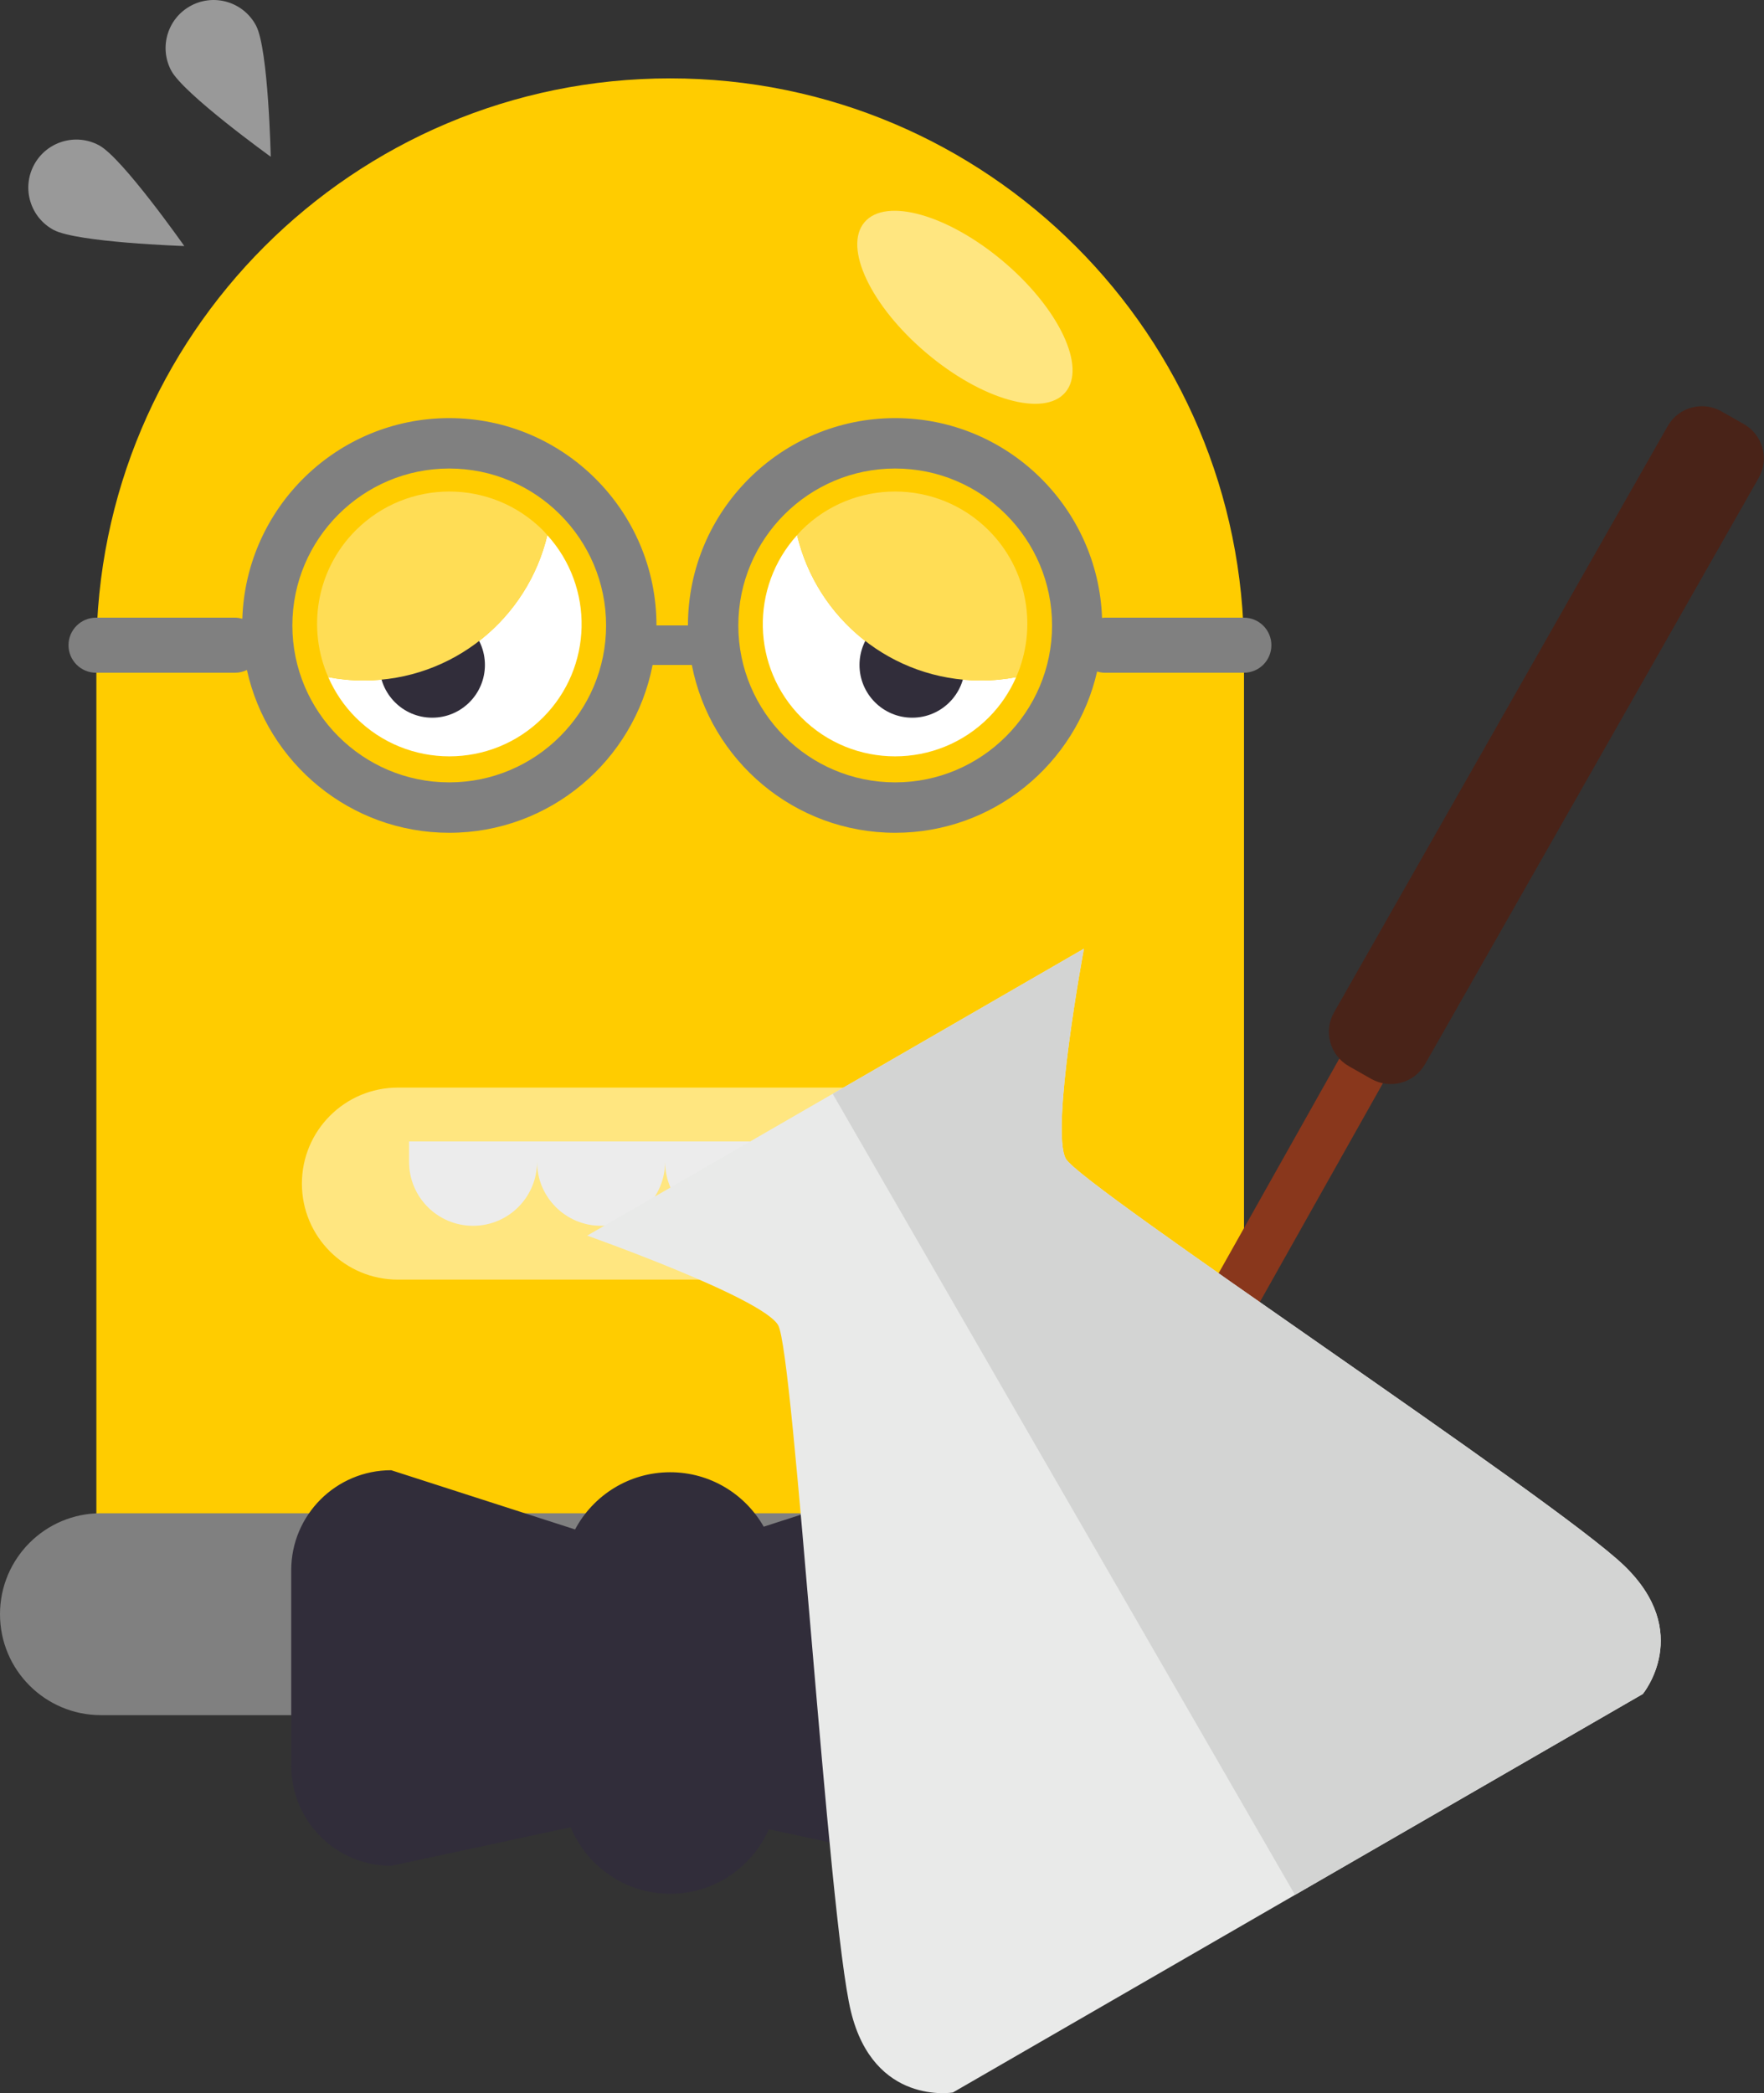 <?xml version="1.0" encoding="UTF-8" standalone="no"?>
<!-- Created with Inkscape (http://www.inkscape.org/) -->

<svg
   xmlns:dc="http://purl.org/dc/elements/1.1/"
   xmlns:cc="http://creativecommons.org/ns#"
   xmlns:rdf="http://www.w3.org/1999/02/22-rdf-syntax-ns#"
   xmlns:svg="http://www.w3.org/2000/svg"
   xmlns="http://www.w3.org/2000/svg"
   xmlns:sodipodi="http://sodipodi.sourceforge.net/DTD/sodipodi-0.dtd"
   xmlns:inkscape="http://www.inkscape.org/namespaces/inkscape"
   id="svg2"
   version="1.1"
   inkscape:version="0.91 r13725"
   xml:space="preserve"
   width="218.811"
   height="259.518"
   viewBox="0 0 218.811 259.518"
   sodipodi:docname="logo4.svg"><rect x="0" y="0" width="218.811" height="259.518" fill="#333333" stroke="none"/><defs
     id="defs6" /><sodipodi:namedview
     pagecolor="#ffffff"
     bordercolor="#666666"
     borderopacity="1"
     objecttolerance="10"
     gridtolerance="10"
     guidetolerance="10"
     inkscape:pageopacity="0"
     inkscape:pageshadow="2"
     inkscape:window-width="1920"
     inkscape:window-height="1043"
     id="namedview4"
     showgrid="false"
     fit-margin-top="0"
     fit-margin-left="0"
     fit-margin-right="0"
     fit-margin-bottom="0"
     inkscape:zoom="1.2914786"
     inkscape:cx="322.06572"
     inkscape:cy="108.49568"
     inkscape:window-x="0"
     inkscape:window-y="0"
     inkscape:window-maximized="1"
     inkscape:current-layer="g12" /><g
     id="g10"
     inkscape:groupmode="layer"
     inkscape:label="ink_ext_XXXXXX"
     transform="matrix(1.25,0,0,-1.25,-415.239,667.218)"><g
       id="g12"
       transform="scale(0.1,0.1)"><path
         d="m 4556.387,3736.603 0,953.97 c 0,314.49 -254.93,569.43 -569.42,569.43 -314.49,0 -569.424,-254.94 -569.424,-569.43 l 0,-953.97 1138.844,0"
         style="fill:#ffcc00;fill-opacity:1;fill-rule:nonzero;stroke:none"
         id="path1498"
         inkscape:connector-curvature="0" /><path
         d="m 4641.877,3736.603 c 0,-55.3 -44.83,-100.13 -100.13,-100.13 l -1119.708,0 c -55.297,0 -100.129,44.83 -100.129,100.13 l 0,0 c 0,55.3 44.832,100.13 100.129,100.13 l 1119.708,0 c 55.3,0 100.13,-44.83 100.13,-100.13 l 0,0"
         style="fill:#808080;fill-opacity:1;fill-rule:nonzero;stroke:none"
         id="path1500"
         inkscape:connector-curvature="0" /><path
         d="m 4112.897,4806.913 c -46.74,-51.56 -45.39,-131.19 4.35,-180.94 51.29,-51.29 134.46,-51.29 185.75,0 11.89,11.89 20.9,25.54 27.28,40.07 -11.35,-2.14 -23.04,-3.31 -35,-3.31 -88.62,0 -162.83,61.52 -182.38,144.18"
         style="fill:#ffffff;fill-opacity:1;fill-rule:nonzero;stroke:none"
         id="path1502"
         inkscape:connector-curvature="0" /><path
         d="m 4279.447,4678.163 c 0,28.89 -23.42,52.31 -52.31,52.31 -28.89,0 -52.31,-23.42 -52.31,-52.31 0,-28.88 23.42,-52.31 52.31,-52.31 28.89,0 52.31,23.43 52.31,52.31"
         style="fill:#312d3a;fill-opacity:1;fill-rule:nonzero;stroke:none"
         id="path1504"
         inkscape:connector-curvature="0" /><path
         d="m 4302.997,4811.723 c -51.29,51.29 -134.46,51.29 -185.75,0 -1.54,-1.55 -2.89,-3.21 -4.35,-4.81 19.55,-82.66 93.76,-144.18 182.38,-144.18 11.96,0 23.65,1.17 35,3.31 21.12,48.12 12.11,106.28 -27.28,145.68"
         style="fill:#ffdd55;fill-opacity:1;fill-rule:nonzero;stroke:none"
         id="path1506"
         inkscape:connector-curvature="0" /><path
         d="m 3865.047,4806.913 c 46.74,-51.56 45.39,-131.19 -4.35,-180.94 -51.29,-51.29 -134.46,-51.29 -185.75,0 -11.89,11.89 -20.9,25.54 -27.28,40.07 11.34,-2.14 23.04,-3.31 35,-3.31 88.62,0 162.83,61.52 182.38,144.18"
         style="fill:#ffffff;fill-opacity:1;fill-rule:nonzero;stroke:none"
         id="path1508"
         inkscape:connector-curvature="0" /><path
         d="m 3698.497,4678.163 c 0,28.89 23.42,52.31 52.31,52.31 28.89,0 52.31,-23.42 52.31,-52.31 0,-28.88 -23.42,-52.31 -52.31,-52.31 -28.89,0 -52.31,23.43 -52.31,52.31"
         style="fill:#312d3a;fill-opacity:1;fill-rule:nonzero;stroke:none"
         id="path1510"
         inkscape:connector-curvature="0" /><path
         d="m 3674.947,4811.723 c 51.29,51.29 134.46,51.29 185.75,0 1.54,-1.55 2.89,-3.21 4.35,-4.81 -19.55,-82.66 -93.76,-144.18 -182.38,-144.18 -11.96,0 -23.66,1.17 -35,3.31 -21.124,48.12 -12.108,106.28 27.28,145.68"
         style="fill:#ffdd55;fill-opacity:1;fill-rule:nonzero;stroke:none"
         id="path1512"
         inkscape:connector-curvature="0" /><path
         d="m 4253.667,3879.403 -173.89,-56 c -18.4,32.23 -53.04,54 -92.81,54 -40.92,0 -76.43,-23 -94.39,-56.75 l -182.45,58.75 c -54.8,0 -99.232,-44.43 -99.232,-99.23 l 0,-193.95 c 0,-54.81 44.432,-99.23 99.232,-99.23 l 178.09,38.23 c 16.08,-38.71 54.21,-65.94 98.75,-65.94 43.75,0 81.31,26.32 97.86,63.96 l 168.84,-36.25 c 54.81,0 99.24,44.42 99.24,99.23 l 0,193.95 c 0,54.8 -44.43,99.23 -99.24,99.23"
         style="fill:#312d3a;fill-opacity:1;fill-rule:nonzero;stroke:none"
         id="path1514"
         inkscape:connector-curvature="0" /><path
         d="m 3576.039,5312.263 c -12.238,23.29 -41.054,32.24 -64.34,19.99 -23.281,-12.24 -32.234,-41.05 -19.996,-64.34 12.246,-23.28 98.871,-85.66 98.871,-85.66 0,0 -2.289,106.72 -14.535,130.01"
         style="fill:#999999;fill-opacity:1;fill-rule:nonzero;stroke:none"
         id="path1516"
         inkscape:connector-curvature="0" /><path
         d="m 3420.32,5193.553 c -23.136,12.53 -52.054,3.9 -64.57,-19.23 -12.515,-23.14 -3.902,-52.05 19.227,-64.57 23.148,-12.52 129.832,-16.07 129.832,-16.07 0,0 -61.348,87.35 -84.489,99.87"
         style="fill:#999999;fill-opacity:1;fill-rule:nonzero;stroke:none"
         id="path1518"
         inkscape:connector-curvature="0" /><path
         d="m 4342.287,4163.683 c 0,-52.61 -42.66,-95.23 -95.26,-95.23 l -530.27,0 c -52.59,0 -95.265,42.62 -95.265,95.23 l 0,0 c 0,52.61 42.675,95.26 95.265,95.26 l 530.27,0 c 52.6,0 95.26,-42.65 95.26,-95.26 l 0,0"
         style="fill:#ffe680;fill-opacity:1;fill-rule:nonzero;stroke:none"
         id="path1520"
         inkscape:connector-curvature="0" /><path
         d="m 4108.947,4205.543 -381.12,0 0,-20.2 c 0,-35.08 28.42,-63.5 63.51,-63.5 35.09,0 63.52,28.42 63.52,63.5 0,-35.08 28.43,-63.5 63.5,-63.5 35.1,0 63.55,28.42 63.55,63.5 0,-35.08 28.43,-63.5 63.5,-63.5 35.09,0 63.54,28.42 63.54,63.5 0,-35.08 28.42,-63.5 63.5,-63.5 35.1,0 63.53,28.42 63.53,63.5 l 0,20.2 -127.03,0"
         style="fill:#ececec;fill-opacity:1;fill-rule:nonzero;stroke:none"
         id="path1522"
         inkscape:connector-curvature="0" /><path
         d="m 4317.757,5078.223 c 55.05,-46.58 82.53,-104.61 61.38,-129.62 -21.16,-25.01 -82.95,-7.52 -138,39.05 -55.06,46.58 -82.54,104.62 -61.39,129.62 21.16,25.01 82.95,7.53 138.01,-39.05"
         style="fill:#ffe680;fill-opacity:1;fill-rule:nonzero;stroke:none"
         id="path1524"
         inkscape:connector-curvature="0" /><path
         d="m 4210.247,4561.693 c -85.83,0 -155.66,69.83 -155.66,155.66 0,85.83 69.83,155.66 155.66,155.66 85.83,0 155.66,-69.83 155.66,-155.66 0,-85.83 -69.83,-155.66 -155.66,-155.66 z m -442.55,0 c -85.83,0 -155.658,69.83 -155.658,155.66 0,85.83 69.828,155.66 155.658,155.66 85.83,0 155.66,-69.83 155.66,-155.66 0,-85.83 -69.83,-155.66 -155.66,-155.66 z m 788.55,163.37 -138.03,0 c -0.93,0 -1.8,-0.18 -2.69,-0.27 -3.96,109.94 -94.39,198.22 -205.28,198.22 -113.41,0 -205.66,-92.26 -205.66,-205.66 l -31.23,0 c 0,113.4 -92.25,205.66 -205.66,205.66 -111.15,0 -201.763,-88.7 -205.318,-199.01 -2.285,0.62 -4.648,1.06 -7.137,1.06 l -138.035,0 c -15.082,0 -27.308,-12.22 -27.308,-27.31 0,-15.08 12.226,-27.31 27.308,-27.31 l 138.035,0 c 4.207,0 8.141,1.03 11.7,2.73 20.289,-92.22 102.535,-161.48 200.755,-161.48 100,0 183.46,71.76 201.81,166.47 l 38.93,0 c 18.36,-94.71 101.81,-166.47 201.81,-166.47 97.68,0 179.5,68.51 200.36,159.96 2.43,-0.71 4.95,-1.21 7.61,-1.21 l 138.03,0 c 15.09,0 27.31,12.23 27.31,27.31 0,15.09 -12.22,27.31 -27.31,27.31"
         style="fill:#808080;fill-opacity:1;fill-rule:nonzero;stroke:none"
         id="path1526"
         inkscape:connector-curvature="0" /><g
         transform="matrix(7.678,0,0,7.678,1563.727,941.188)"
         inkscape:label="ink_ext_XXXXXX"
         id="g10-3"><g
           transform="scale(0.1,0.1)"
           id="g12-5"><path
             inkscape:connector-curvature="0"
             id="path1760"
             style="fill:#89371c;fill-opacity:1;fill-rule:nonzero;stroke:none"
             d="m 3912.798,4034.511 -56.27,31.922 177.611,315.69 56.257,-31.941 -177.598,-315.671" /><path
             inkscape:connector-curvature="0"
             id="path1762"
             style="fill:#e9eae9;fill-opacity:1;fill-rule:nonzero;stroke:none"
             d="m 4388.368,3704.18 c -90.908,86.817 -700.236,489.145 -720.816,524.79 -20.59,35.663 23.237,271.572 23.237,271.572 l -642.016,-370.668 c 0,0 226.224,-79.995 246.814,-115.658 20.58,-35.646 64.341,-764.504 94.076,-886.639 29.736,-122.123 131.779,-104.686 131.779,-104.686 l 891.663,514.802 c 0,0 66.131,79.658 -24.737,166.486" /><path
             inkscape:connector-curvature="0"
             id="path1764"
             style="fill:#d3d4d3;fill-opacity:1;fill-rule:nonzero;stroke:none"
             d="m 4388.368,3704.18 c -90.908,86.817 -700.236,489.145 -720.816,524.79 -20.59,35.663 23.237,271.572 23.237,271.572 l -324.682,-187.455 597.505,-1034.909 449.493,259.515 c 0,0 66.131,79.658 -24.737,166.486" /><path
             inkscape:connector-curvature="0"
             id="path1766"
             style="fill:#492318;fill-opacity:1;fill-rule:nonzero;stroke:none"
             d="m 4131.762,4351.513 c -13.888,-24.485 -45.015,-33.091 -69.522,-19.204 l -29.017,16.479 c -24.476,13.893 -33.05,45.004 -19.144,69.499 l 431.164,757.301 c 13.912,24.464 45.013,33.055 69.489,19.162 l 29.022,-16.488 c 24.487,-13.852 33.088,-44.971 19.16,-69.467 l -431.152,-757.283" /></g></g></g></g></svg>